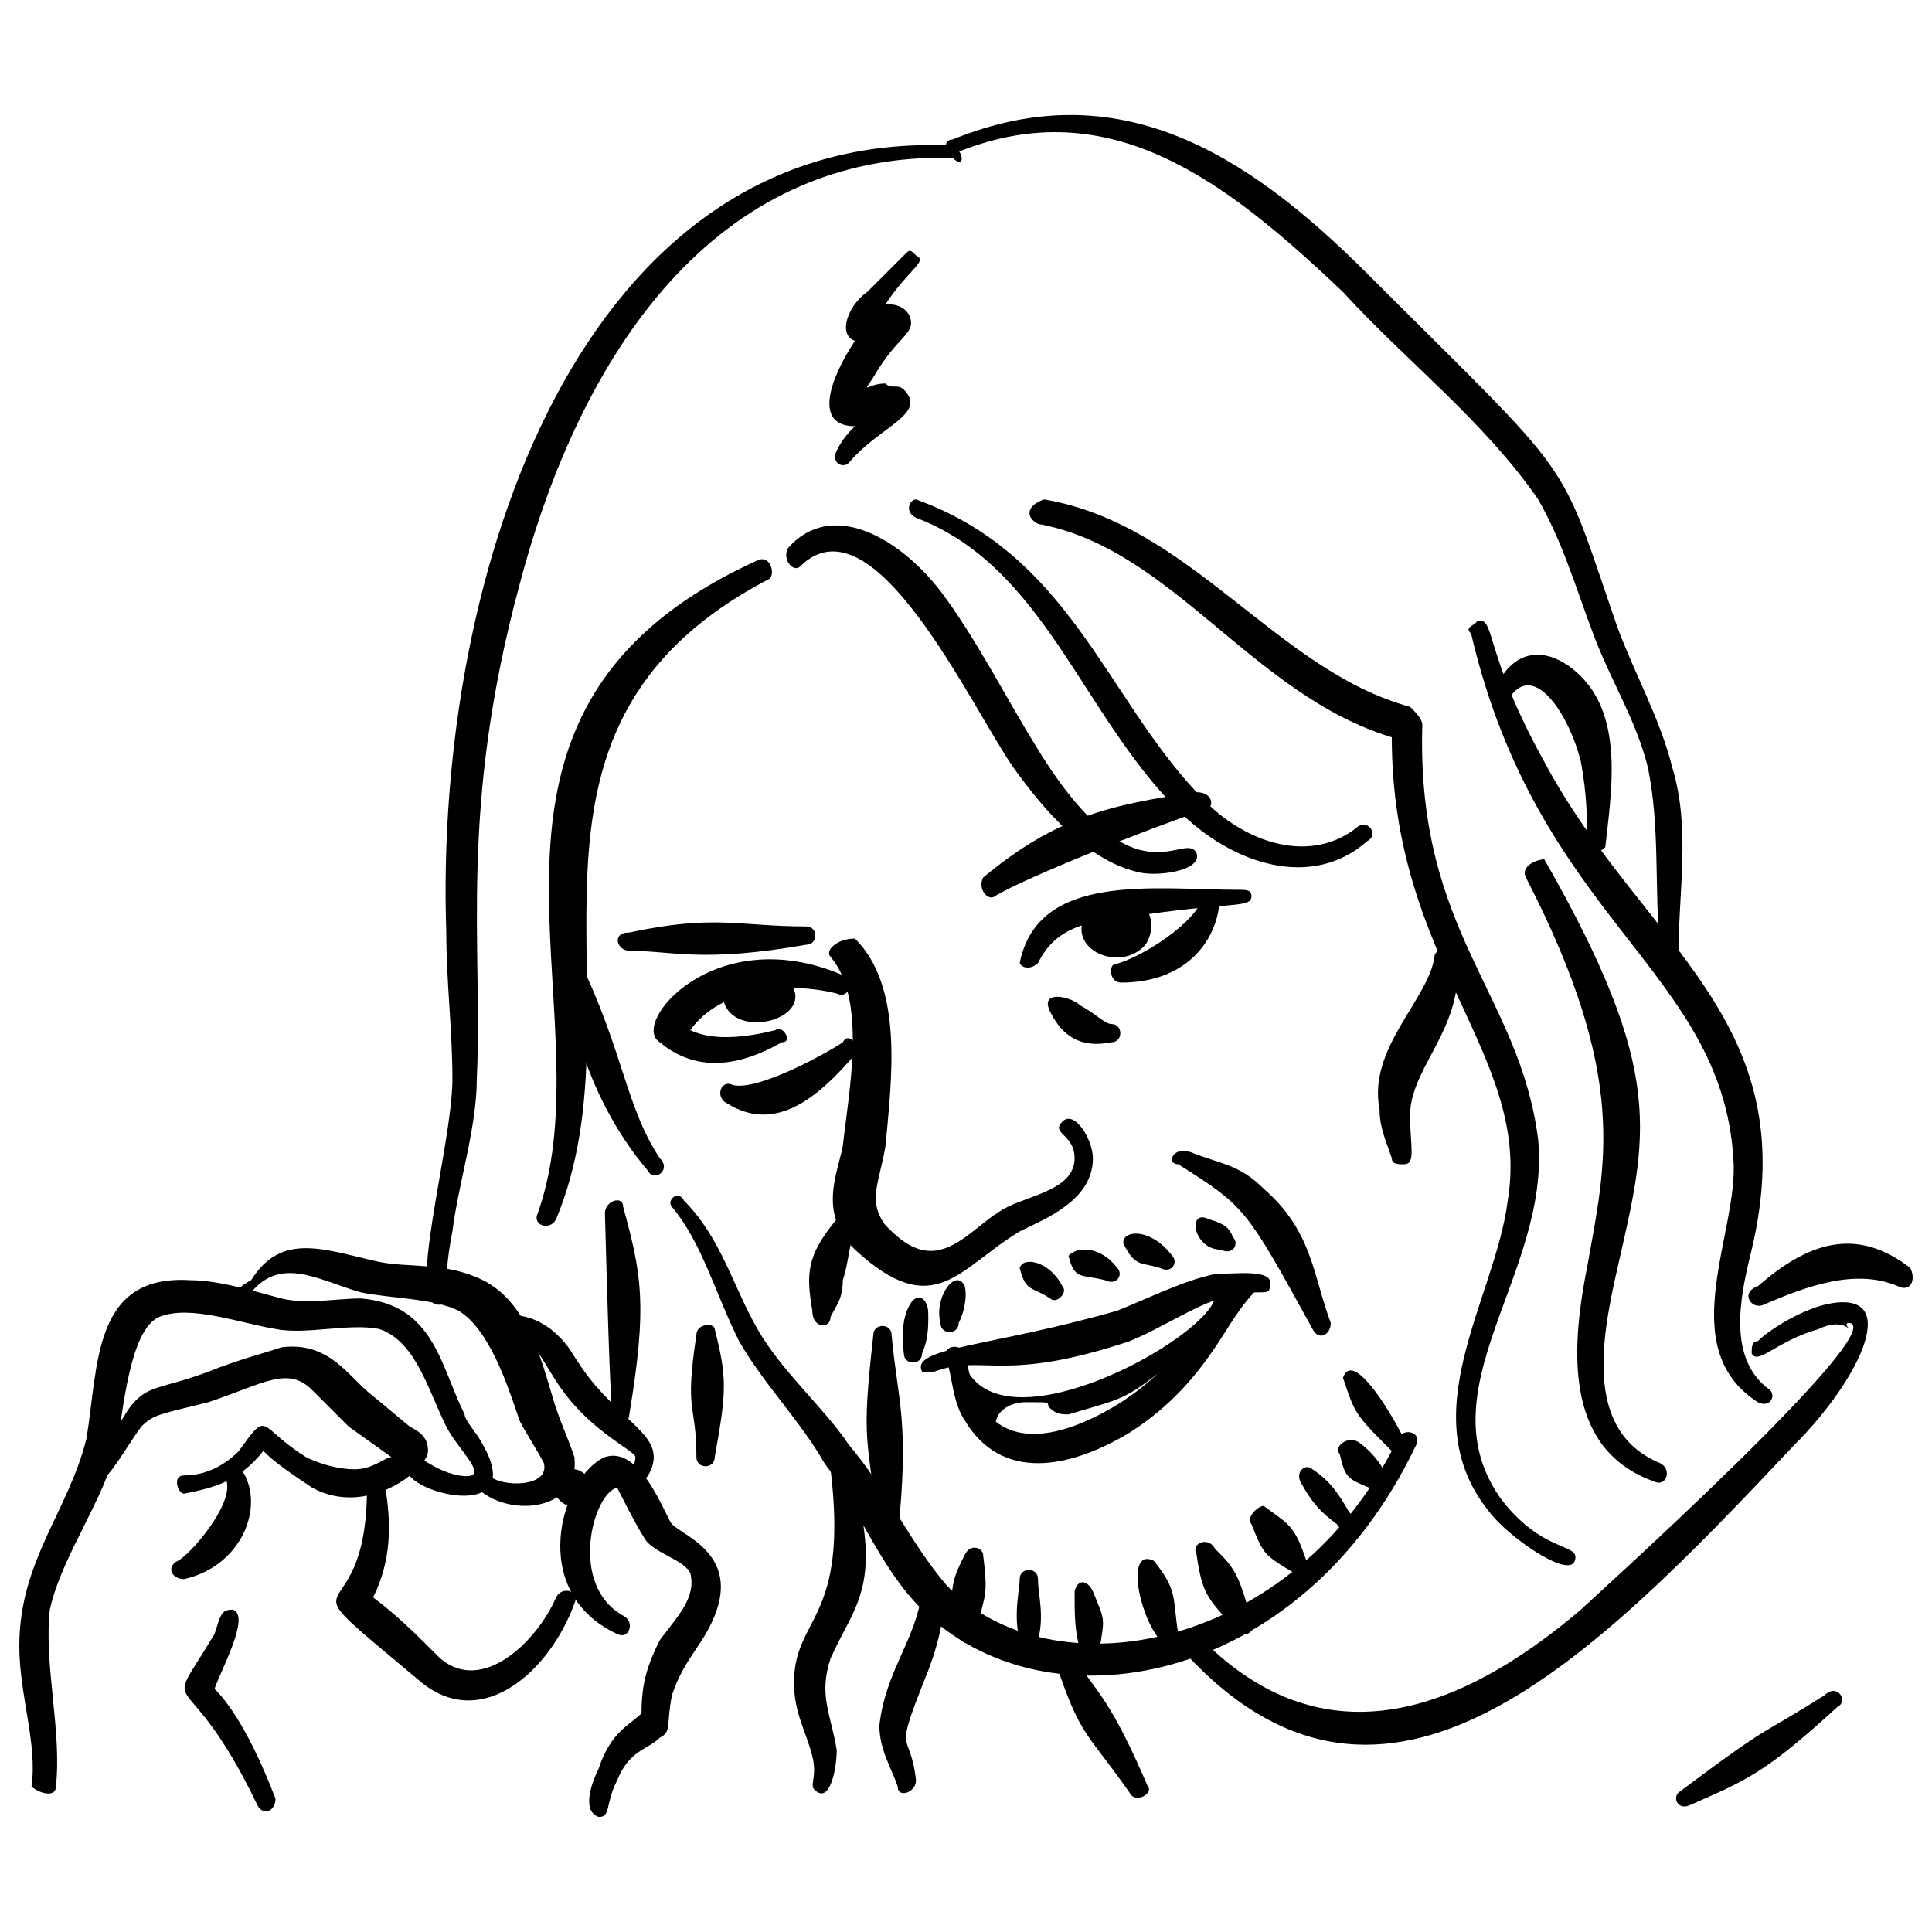 <svg xmlns="http://www.w3.org/2000/svg" fill="none" viewBox="0 0 48 48" height="48" width="48" id="Not-Simply-Hand-Drawn--Streamline-Memes.svg"><desc>Not Simply Hand Drawn Streamline Element: https://streamlinehq.com</desc><path fill="#000000" fill-rule="evenodd" d="M15.635 23.622C16.696 23.622 17.453 23.926 20.03 23.471C20.333 23.471 20.333 23.017 20.03 23.017C18.363 23.017 17.757 22.713 15.635 23.168C15.18 23.168 15.332 23.622 15.635 23.622Z" clip-rule="evenodd" stroke-width="1"></path><path fill="#000000" fill-rule="evenodd" d="M24.728 22.258C25.485 21.804 28.517 20.591 29.88 20.137C30.184 20.137 30.184 19.682 29.729 19.682C27.607 19.985 26.243 20.289 24.425 21.803C24.273 22.107 24.576 22.41 24.728 22.258Z" clip-rule="evenodd" stroke-width="1"></path><path fill="#000000" fill-rule="evenodd" d="M25.789 23.926C26.244 23.017 27.001 22.865 28.517 22.713C30.639 22.41 31.093 22.562 31.093 22.259C31.093 22.107 30.942 22.107 30.79 22.107C28.669 22.107 25.789 21.652 25.334 23.926C25.403 24.077 25.637 24.077 25.789 23.926Z" clip-rule="evenodd" stroke-width="1"></path><path fill="#000000" fill-rule="evenodd" d="M27.852 24.412C29.368 24.412 30.126 23.503 30.277 22.593C30.429 22.29 29.974 22.139 29.823 22.442C29.52 23.048 28.307 23.806 27.701 23.957C27.55 23.957 27.55 24.412 27.852 24.412Z" clip-rule="evenodd" stroke-width="1"></path><path fill="#000000" fill-rule="evenodd" d="M27.18 22.407C26.731 23.081 27.742 23.305 28.078 22.856C28.303 22.632 28.078 22.407 27.853 22.295C27.405 22.183 26.731 22.632 27.18 22.407Z" clip-rule="evenodd" stroke-width="1"></path><path fill="#000000" fill-rule="evenodd" d="M26.896 22.899C26.672 23.684 27.907 24.133 28.468 23.46C28.805 22.898 28.468 22.337 28.019 22.337C27.457 22.112 26.671 22.561 26.896 22.899ZM27.795 22.899H27.457V23.01S27.682 22.899 27.794 22.899Z" clip-rule="evenodd" stroke-width="1"></path><path fill="#000000" fill-rule="evenodd" d="M26.092 25.138C26.395 25.745 26.849 26.047 27.607 25.896C27.91 25.896 27.91 25.441 27.607 25.441C27.456 25.441 27.153 25.138 26.85 24.987C26.621 24.758 25.809 24.573 26.092 25.138Z" clip-rule="evenodd" stroke-width="1"></path><path fill="#000000" fill-rule="evenodd" d="M18.06 27.411C19.272 28.169 20.333 27.26 21.242 26.199C21.394 26.047 21.091 25.592 20.939 25.896C20.485 26.199 18.818 27.108 18.211 26.957C17.908 26.805 17.757 27.26 18.06 27.411Z" clip-rule="evenodd" stroke-width="1"></path><path fill="#000000" fill-rule="evenodd" d="M19.272 25.592C18.666 25.744 17.757 25.895 17.151 25.592C17.908 24.532 19.575 24.38 20.788 24.683C21.091 24.835 21.242 24.38 20.939 24.228C17.757 22.864 15.635 25.441 16.393 25.895C17.302 26.653 18.363 26.502 19.424 25.895C19.727 25.895 19.424 25.441 19.272 25.592Z" clip-rule="evenodd" stroke-width="1"></path><path fill="#000000" fill-rule="evenodd" d="M18.22 24.494C18.098 25.104 18.952 25.104 19.318 24.86C19.561 24.616 19.073 24.372 18.952 24.372C18.342 24.372 17.611 24.86 18.22 24.495Z" clip-rule="evenodd" stroke-width="1"></path><path fill="#000000" fill-rule="evenodd" d="M17.976 24.86C18.22 25.835 20.171 25.347 19.684 24.494C19.073 23.397 17.123 24.616 17.976 24.86ZM18.952 24.738C18.952 24.86 18.952 24.86 18.952 24.738Z" clip-rule="evenodd" stroke-width="1"></path><path fill="#000000" fill-rule="evenodd" d="M20.636 23.774C21.545 24.835 21.091 27.108 20.939 28.472C20.788 29.23 20.333 30.139 21.242 31.048C23.212 32.867 23.818 31.503 25.334 30.594C25.94 30.29 27.153 29.836 27.153 28.775C27.153 28.32 26.698 27.563 26.395 27.865C26.092 28.169 26.698 28.169 26.698 28.775C26.698 29.533 25.637 29.684 25.031 29.987C24.425 30.29 23.97 30.897 23.364 31.048C22.758 31.2 22.303 30.745 22 30.442C21.545 29.836 21.848 29.381 22 28.472C22.152 26.805 22.455 24.532 21.242 23.319C20.788 23.319 20.485 23.622 20.636 23.774Z" clip-rule="evenodd" stroke-width="1"></path><path fill="#000000" fill-rule="evenodd" d="M20.636 32.716C20.788 32.413 20.939 32.261 20.939 31.806C21.091 31.352 21.091 30.897 21.242 30.594C21.394 30.291 20.939 30.139 20.788 30.291C20.03 31.2 20.03 31.655 20.182 32.564C20.182 33.019 20.636 33.019 20.636 32.716Z" clip-rule="evenodd" stroke-width="1"></path><path fill="#000000" fill-rule="evenodd" d="M29.275 28.926C30.942 29.987 30.942 29.987 32.609 33.018C32.76 33.321 33.063 33.17 33.063 32.867C32.609 31.654 32.609 30.593 31.396 29.533C30.79 28.926 30.335 28.926 29.577 28.623C29.123 28.472 28.972 28.926 29.275 28.926Z" clip-rule="evenodd" stroke-width="1"></path><path fill="#000000" fill-rule="evenodd" d="M19.878 14.075C21.697 12.256 24.122 17.561 25.183 19.076C25.94 20.137 27.001 21.349 28.214 21.652C28.668 21.804 29.881 21.652 29.729 21.198C29.426 20.591 28.214 22.562 25.789 18.622C25.031 17.409 24.273 15.893 23.364 14.681C22.303 13.317 20.636 12.408 19.575 13.62C19.424 13.923 19.727 14.227 19.878 14.075Z" clip-rule="evenodd" stroke-width="1"></path><path fill="#000000" fill-rule="evenodd" d="M22.758 12.863C25.94 14.075 26.85 17.712 29.275 20.137C30.639 21.501 32.609 22.107 33.972 20.895C34.276 20.743 33.972 20.289 33.669 20.592C32.457 21.501 30.79 20.895 29.729 19.682C27.456 17.257 26.547 13.772 22.758 12.408C22.606 12.408 22.455 12.711 22.758 12.863Z" clip-rule="evenodd" stroke-width="1"></path><path fill="#000000" fill-rule="evenodd" d="M25.789 13.015C29.123 13.62 31.093 17.257 34.579 18.318C34.579 23.925 38.064 26.199 37.458 29.836C37.155 32.261 35.034 35.141 37.004 37.565C37.458 38.172 38.974 39.232 39.125 38.778C39.277 38.323 38.368 38.626 37.307 37.262C35.337 34.534 38.519 31.655 38.216 28.321C37.761 24.684 35.185 23.168 35.337 18.015C35.337 17.864 35.185 17.712 35.034 17.561C31.699 16.652 29.577 13.015 25.941 12.408C25.486 12.56 25.486 12.863 25.789 13.014Z" clip-rule="evenodd" stroke-width="1"></path><path fill="#000000" fill-rule="evenodd" d="M37.912 21.804C40.489 26.805 39.883 28.927 39.428 31.504C38.974 33.776 38.974 36.05 41.095 36.807C41.398 36.959 41.55 36.504 41.247 36.353C39.428 35.595 39.731 33.474 40.186 31.503C40.943 28.169 41.398 26.653 38.367 21.349C38.216 21.349 37.761 21.501 37.912 21.804Z" clip-rule="evenodd" stroke-width="1"></path><path fill="#000000" fill-rule="evenodd" d="M36.549 15.742C38.216 22.865 42.763 24.077 43.065 28.775C43.217 30.594 41.55 33.473 43.672 34.837C43.975 34.989 44.126 34.686 43.975 34.534C42.914 33.776 43.217 32.261 43.52 31.048C44.884 25.29 40.792 23.471 38.367 18.925C36.852 16.196 37.155 15.287 36.7 15.439C36.549 15.59 36.397 15.59 36.549 15.742Z" clip-rule="evenodd" stroke-width="1"></path><path fill="#000000" fill-rule="evenodd" d="M21.242 8.468C20.636 9.377 20.182 10.589 21.242 10.589C21.091 10.741 20.939 10.893 20.788 11.195C20.636 11.498 20.939 11.65 21.091 11.498C21.848 10.589 23.061 10.286 22.455 9.68C22.303 9.528 22.152 9.68 22 9.528C21.545 9.528 21.394 9.831 21.697 9.377C22.304 8.316 22.758 8.316 22.606 7.861C22.455 7.558 22.152 7.558 22 7.558C22.606 6.649 23.061 6.497 22.758 6.346C22.606 6.194 22.606 6.194 22.455 6.346L21.545 7.255C21.091 7.558 20.788 8.316 21.242 8.468Z" clip-rule="evenodd" stroke-width="1"></path><path fill="#000000" fill-rule="evenodd" d="M23.819 3.769C27.607 2.254 30.487 4.527 33.367 7.255C34.882 8.922 36.852 10.438 38.216 12.408C38.822 13.468 39.125 14.529 39.58 15.742C40.034 16.954 40.641 17.863 40.944 19.076C41.247 20.591 41.096 21.955 41.247 23.774C41.247 24.077 41.701 24.077 41.701 23.774C41.701 22.107 42.005 20.591 41.55 19.076C41.247 17.863 40.641 16.803 40.186 15.59C38.671 11.195 39.277 12.105 33.972 6.801C30.942 3.769 27.759 1.799 23.667 3.466C23.364 3.466 23.516 3.921 23.819 3.769Z" clip-rule="evenodd" stroke-width="1"></path><path fill="#000000" fill-rule="evenodd" d="M37.458 17.409C38.064 16.348 38.974 17.712 39.277 18.925C39.58 20.592 39.277 21.198 39.58 21.198C39.731 21.198 39.883 21.047 39.883 21.047C40.034 19.682 40.337 17.864 39.277 16.803C38.519 16.045 37.609 16.045 37.155 17.106C36.852 17.409 37.307 17.561 37.458 17.409Z" clip-rule="evenodd" stroke-width="1"></path><path fill="#000000" fill-rule="evenodd" d="M23.667 3.618C14.423 3.163 10.786 14.226 11.088 23.168C11.088 24.38 11.24 25.592 11.24 26.805C11.24 28.472 10.028 32.564 10.937 32.412C11.24 32.412 10.937 32.109 11.24 30.594C11.392 29.382 11.846 28.017 11.846 26.805C11.998 23.471 11.392 20.137 12.907 14.53C14.423 8.771 17.757 3.769 23.667 3.921C23.97 4.224 23.97 3.77 23.667 3.618Z" clip-rule="evenodd" stroke-width="1"></path><path fill="#000000" fill-rule="evenodd" d="M18.818 13.923C10.482 17.712 15.18 24.986 13.362 30.139C13.21 30.442 13.665 30.593 13.816 30.29C16.09 24.835 11.846 18.166 19.12 14.378C19.272 14.226 19.12 13.771 18.818 13.923Z" clip-rule="evenodd" stroke-width="1"></path><path fill="#000000" fill-rule="evenodd" d="M16.696 29.987C17.453 30.897 17.757 32.109 18.363 33.322C18.969 34.382 19.878 35.292 20.484 36.352C21.394 37.565 21.848 38.929 22.909 39.99C25.94 43.021 32.305 41.96 35.185 35.898C35.337 35.595 34.882 35.443 34.73 35.746C32.154 41.05 26.092 42.111 23.516 39.383C22.606 38.322 22 36.959 21.091 35.898C20.485 34.988 19.424 34.079 18.818 33.019C18.211 31.957 17.908 30.745 16.999 29.836C16.848 29.533 16.544 29.836 16.696 29.987Z" clip-rule="evenodd" stroke-width="1"></path><path fill="#000000" fill-rule="evenodd" d="M35.639 23.774C35.488 24.835 33.972 26.047 34.275 27.563C34.275 28.017 34.427 28.32 34.579 28.775C34.579 28.926 34.73 28.926 34.882 28.926C35.185 28.926 35.033 28.472 35.033 27.714C35.033 26.805 35.791 26.047 36.094 24.986C36.549 23.319 35.639 23.471 35.639 23.774Z" clip-rule="evenodd" stroke-width="1"></path><path fill="#000000" fill-rule="evenodd" d="M13.816 23.622C14.119 24.835 14.423 27.108 16.09 29.078C16.241 29.381 16.696 29.078 16.393 28.775C15.483 27.411 15.483 25.895 14.119 23.319C14.119 23.168 13.816 23.471 13.816 23.622Z" clip-rule="evenodd" stroke-width="1"></path><path fill="#000000" fill-rule="evenodd" d="M15.029 30.139C15.18 35.746 15.18 33.928 15.18 35.14C15.18 35.443 15.635 35.443 15.635 35.14C16.09 32.412 15.938 31.655 15.483 29.987C15.483 29.684 15.029 29.836 15.029 30.139Z" clip-rule="evenodd" stroke-width="1"></path><path fill="#000000" fill-rule="evenodd" d="M17.302 33.17C16.999 35.14 17.302 34.837 17.302 36.201C17.302 36.504 17.757 36.504 17.757 36.201C18.06 34.534 18.06 34.231 17.757 33.019C17.757 32.867 17.302 32.867 17.302 33.17Z" clip-rule="evenodd" stroke-width="1"></path><path fill="#000000" fill-rule="evenodd" d="M23.212 34.079C24.425 33.625 24.88 34.382 28.062 33.322C28.82 33.018 29.729 32.412 30.335 32.26C31.245 31.957 31.548 32.26 31.548 31.957C31.699 31.503 30.638 31.654 30.184 31.654C29.426 31.806 28.517 32.261 27.759 32.563C24.576 33.473 22.606 33.473 22.909 34.079H23.213Z" clip-rule="evenodd" stroke-width="1"></path><path fill="#000000" fill-rule="evenodd" d="M28.971 32.412C30.184 31.806 30.942 31.806 30.79 31.957C30.335 32.412 29.88 32.867 29.577 33.473C27.91 34.837 28.062 34.686 26.547 35.14C26.395 35.14 26.243 35.14 26.092 34.989C25.94 34.837 26.243 34.837 25.485 34.837C25.183 34.837 24.728 34.989 24.728 35.443C25.183 36.05 25.94 36.05 26.698 35.898C25.031 36.504 24.273 35.595 23.667 33.928C24.728 33.625 24.273 33.625 25.94 33.473C25.334 33.625 24.576 33.776 23.97 33.928C24.88 36.049 29.88 33.322 30.184 32.261C30.032 32.109 30.032 31.958 28.971 32.412Z" clip-rule="evenodd" stroke-width="1"></path><path fill="#000000" fill-rule="evenodd" d="M23.515 33.776C23.667 34.231 23.667 34.837 23.97 35.292C24.88 36.807 26.547 36.504 28.062 35.595C29.729 34.534 30.335 33.17 30.79 32.564C31.093 32.109 31.396 31.957 31.245 31.806C30.79 31.2 29.729 33.776 27.607 34.989C26.546 35.595 25.183 36.049 24.425 34.989C24.122 34.534 24.122 34.231 23.97 33.625C23.818 33.322 23.363 33.473 23.515 33.776Z" clip-rule="evenodd" stroke-width="1"></path><path fill="#000000" fill-rule="evenodd" d="M23.364 32.867C23.364 33.171 23.819 33.171 23.819 32.867C23.944 32.631 24.038 32.232 23.97 31.958C23.757 31.484 23.2 32.212 23.364 32.867Z" clip-rule="evenodd" stroke-width="1"></path><path fill="#000000" fill-rule="evenodd" d="M22.606 32.413C22.398 32.759 22.413 33.271 22.455 33.625C22.455 33.928 22.909 33.928 22.909 33.625C23.093 33.212 23.061 32.803 23.061 32.564C23.004 32.148 22.728 32.173 22.606 32.413Z" clip-rule="evenodd" stroke-width="1"></path><path fill="#000000" fill-rule="evenodd" d="M21.697 33.17C21.394 35.898 21.545 35.595 21.848 38.171C21.848 38.474 22.303 38.474 22.303 38.171C22.606 35.292 22.303 34.837 22.152 33.17C22.152 32.867 21.697 32.867 21.697 33.17Z" clip-rule="evenodd" stroke-width="1"></path><path fill="#000000" fill-rule="evenodd" d="M25.334 31.503C25.485 32.109 25.637 31.957 26.091 32.26C26.243 32.412 26.546 32.109 26.395 31.957C26.082 31.332 25.415 31.205 25.334 31.503Z" clip-rule="evenodd" stroke-width="1"></path><path fill="#000000" fill-rule="evenodd" d="M26.547 31.2C26.698 31.806 26.85 31.654 27.456 31.806C27.759 31.957 27.91 31.654 27.759 31.503C27.367 30.979 26.78 30.943 26.547 31.2Z" clip-rule="evenodd" stroke-width="1"></path><path fill="#000000" fill-rule="evenodd" d="M27.91 30.897C28.214 31.503 28.365 31.352 28.82 31.503C29.123 31.655 29.275 31.352 29.123 31.2C28.587 30.485 27.867 30.559 27.91 30.897Z" clip-rule="evenodd" stroke-width="1"></path><path fill="#000000" fill-rule="evenodd" d="M30.335 31.048C30.638 31.2 30.79 30.897 30.638 30.745C30.523 30.478 30.425 30.412 30.032 30.29C29.488 30.018 29.64 31.048 30.335 31.048Z" clip-rule="evenodd" stroke-width="1"></path><path fill="#000000" fill-rule="evenodd" d="M23.97 38.626C23.667 39.233 23.515 39.536 23.819 40.596C23.819 40.9 24.273 40.9 24.273 40.596C24.425 39.536 24.576 39.839 24.425 38.626C24.425 38.475 24.122 38.323 23.97 38.626Z" clip-rule="evenodd" stroke-width="1"></path><path fill="#000000" fill-rule="evenodd" d="M25.334 39.232C25.334 39.493 25.169 40.132 25.334 40.747C25.334 41.051 25.789 41.051 25.789 40.747C25.954 40.132 25.789 39.624 25.789 39.232C25.789 38.929 25.334 38.929 25.334 39.232Z" clip-rule="evenodd" stroke-width="1"></path><path fill="#000000" fill-rule="evenodd" d="M26.698 39.536C26.698 40.133 26.698 40.539 26.85 41.051C26.85 41.354 27.304 41.354 27.304 41.051C27.456 40.142 27.456 40.293 27.153 39.536C27.001 39.232 26.772 39.237 26.698 39.536Z" clip-rule="evenodd" stroke-width="1"></path><path fill="#000000" fill-rule="evenodd" d="M28.82 40.748C28.972 41.051 29.426 40.9 29.275 40.596C29.123 39.687 29.275 39.536 28.668 38.778C27.972 38.433 28.271 40.089 28.82 40.748Z" clip-rule="evenodd" stroke-width="1"></path><path fill="#000000" fill-rule="evenodd" d="M29.729 38.626C29.881 39.687 30.032 39.687 30.638 40.444C30.79 40.748 31.245 40.596 31.093 40.293C30.79 39.081 30.639 38.929 30.184 38.474C30.032 38.171 29.577 38.323 29.729 38.626Z" clip-rule="evenodd" stroke-width="1"></path><path fill="#000000" fill-rule="evenodd" d="M31.093 37.868C31.396 38.626 31.396 38.626 32.154 39.081C32.305 39.384 32.76 39.081 32.457 38.778C32.154 37.868 32.002 37.868 31.396 37.414C31.245 37.414 30.942 37.717 31.093 37.868Z" clip-rule="evenodd" stroke-width="1"></path><path fill="#000000" fill-rule="evenodd" d="M32.305 36.807C32.609 37.37 32.843 37.588 33.215 37.868C33.367 38.171 33.821 37.868 33.518 37.565C33.247 37.104 33.063 36.807 32.609 36.504C32.457 36.353 32.19 36.532 32.305 36.807Z" clip-rule="evenodd" stroke-width="1"></path><path fill="#000000" fill-rule="evenodd" d="M33.284 36.123C33.435 36.729 33.435 36.729 34.193 37.032C34.82 36.989 34.217 36.138 33.739 35.82C33.435 35.668 33.132 35.971 33.284 36.123Z" clip-rule="evenodd" stroke-width="1"></path><path fill="#000000" fill-rule="evenodd" d="M33.366 34.231C33.669 35.141 33.669 35.141 34.579 36.05C34.73 36.353 35.185 36.05 34.882 35.747C34.487 34.958 33.597 33.542 33.366 34.231Z" clip-rule="evenodd" stroke-width="1"></path><path fill="#000000" fill-rule="evenodd" d="M1.389 44.384C1.541 43.02 1.086 41.354 1.238 39.99C1.541 38.625 2.602 37.262 2.905 35.898C3.056 35.14 3.208 33.018 3.966 32.715C4.723 32.412 5.936 32.867 6.845 33.018C7.603 33.17 8.664 32.867 9.421 33.018C10.331 33.322 10.634 34.534 11.088 35.443C11.391 36.049 12.301 36.807 11.391 36.655C10.634 36.504 10.482 36.049 10.179 36.352C9.573 36.959 13.21 38.02 11.998 35.898C11.846 35.595 11.543 35.291 11.543 35.14C10.936 33.928 10.786 32.412 8.967 32.26C8.36 32.26 7.603 32.412 6.996 32.26C6.391 32.109 5.481 31.806 4.723 31.806C2.299 31.655 2.45 33.928 2.147 35.746C1.692 37.565 0.48 38.777 0.48 40.899C0.48 42.112 0.934 43.324 0.783 44.384C0.934 44.536 1.389 44.688 1.389 44.384Z" clip-rule="evenodd" stroke-width="1"></path><path fill="#000000" fill-rule="evenodd" d="M9.725 36.201C9.573 36.201 9.27 36.504 8.815 36.504C8.361 36.504 7.906 36.352 7.603 36.201C6.391 35.444 6.694 34.989 5.936 36.049C5.633 36.352 5.178 36.656 4.572 36.656C4.269 36.656 4.421 37.11 4.572 37.11C5.33 36.959 5.936 36.807 6.542 36.049C6.845 36.352 7.299 36.656 7.754 36.959C9.118 37.717 10.634 36.504 10.634 36.049C10.634 35.747 10.483 35.595 10.179 35.443L9.27 34.686C8.664 34.231 8.209 33.322 6.997 33.473C6.542 33.625 5.936 33.776 5.178 34.079C3.966 34.534 3.663 34.382 3.208 34.989C2.905 35.443 2.602 36.049 2.147 36.504C1.996 36.656 1.996 36.807 2.147 36.807C2.45 37.262 3.056 36.05 3.511 35.443C3.814 35.14 3.966 35.14 5.178 34.837C6.542 34.382 7.148 33.928 7.754 34.534L8.664 35.443L9.725 36.201Z" clip-rule="evenodd" stroke-width="1"></path><path fill="#000000" fill-rule="evenodd" d="M4.572 39.232C5.936 38.929 6.542 37.565 6.087 36.655C5.936 36.352 5.633 36.504 5.633 36.807C5.784 37.413 4.723 38.625 4.42 38.777C4.117 38.929 4.269 39.232 4.572 39.232Z" clip-rule="evenodd" stroke-width="1"></path><path fill="#000000" fill-rule="evenodd" d="M6.239 32.109C6.996 31.2 7.906 31.806 8.967 32.109C9.724 32.261 10.786 32.261 11.391 32.564C12.149 33.019 12.604 34.383 12.907 35.292C13.058 35.595 13.362 36.049 13.513 36.353C13.665 36.959 12.453 36.959 12.149 36.656C11.998 36.504 11.695 36.807 11.846 36.959C12.604 37.717 14.423 37.565 14.271 36.201C14.12 35.747 13.968 35.444 13.816 34.989C13.513 34.079 13.21 32.412 11.998 31.806C11.088 31.352 10.179 31.503 9.421 31.352C8.057 31.049 6.997 30.594 6.239 31.806C5.632 32.109 5.936 32.412 6.239 32.109Z" clip-rule="evenodd" stroke-width="1"></path><path fill="#000000" fill-rule="evenodd" d="M9.118 36.959C9.118 40.899 6.694 38.626 10.483 41.809C11.997 43.021 13.665 41.505 14.271 39.839C14.423 39.535 13.968 39.384 13.816 39.687C13.362 40.747 11.998 42.112 10.937 41.202C10.331 40.596 9.876 40.141 9.27 39.687C9.724 38.777 9.724 37.868 9.573 36.959C9.573 36.656 9.118 36.656 9.118 36.959Z" clip-rule="evenodd" stroke-width="1"></path><path fill="#000000" fill-rule="evenodd" d="M15.332 36.959S15.938 38.171 16.089 38.323C16.393 38.626 16.999 38.777 17.15 39.08C17.302 39.687 16.847 40.141 16.393 40.747C16.09 41.354 15.938 41.808 15.938 42.566C15.635 42.869 15.18 43.021 14.877 43.93C14.726 44.233 14.423 44.991 14.877 45.142C15.18 45.142 15.029 44.839 15.332 44.233C15.635 43.476 16.089 43.476 16.393 43.172C16.696 43.021 16.544 42.869 16.696 42.112C16.999 41.202 17.453 40.899 17.756 40.141C18.363 38.626 16.999 38.171 16.696 37.868C16.544 37.717 15.938 35.898 15.029 36.201C13.968 36.655 13.058 39.535 15.332 40.596C15.635 40.747 15.786 40.292 15.483 40.141C14.119 39.384 14.726 37.11 15.332 36.959Z" clip-rule="evenodd" stroke-width="1"></path><path fill="#000000" fill-rule="evenodd" d="M12.604 33.171C13.21 33.019 13.513 33.928 13.968 34.534C14.726 35.595 15.787 36.05 15.787 36.201C15.787 36.504 15.483 36.504 15.635 36.808C15.787 37.111 16.242 36.656 16.242 36.201C16.242 35.747 15.787 35.444 15.18 34.837C14.574 34.231 14.423 33.928 14.12 33.473C13.21 32.261 11.998 32.716 12.15 33.019C12.453 33.171 12.453 33.171 12.604 33.171Z" clip-rule="evenodd" stroke-width="1"></path><path fill="#000000" fill-rule="evenodd" d="M13.665 36.959C13.968 37.414 14.119 37.565 14.726 37.262C15.029 37.262 15.029 36.808 14.726 36.808C14.574 36.656 14.423 36.504 14.271 36.504H13.816C13.665 36.353 13.362 36.808 13.665 36.959Z" clip-rule="evenodd" stroke-width="1"></path><path fill="#000000" fill-rule="evenodd" d="M5.33 41.96C5.481 41.505 6.239 40.141 5.784 39.99C5.481 39.99 5.481 40.141 5.33 40.596C3.966 42.869 4.572 41.051 6.391 44.839C6.542 45.142 6.845 44.991 6.845 44.688C6.088 42.717 5.481 42.112 5.33 41.96Z" clip-rule="evenodd" stroke-width="1"></path><path fill="#000000" fill-rule="evenodd" d="M29.426 41.051C34.427 46.507 39.58 41.203 44.581 35.898C46.248 34.231 47.309 31.958 45.339 32.413C44.732 32.564 43.974 33.019 43.672 33.322C43.52 33.322 43.52 33.474 43.52 33.625C43.672 33.928 44.126 33.322 45.187 33.019C45.49 32.867 45.793 32.867 45.944 33.019C45.944 33.019 45.793 32.867 45.944 32.867C47.006 33.019 39.428 39.839 39.277 39.99C35.185 43.476 32.154 43.021 29.88 40.748C29.577 40.445 29.275 40.748 29.426 41.051Z" clip-rule="evenodd" stroke-width="1"></path><path fill="#000000" fill-rule="evenodd" d="M42.004 44.84C43.369 44.233 43.823 44.082 45.642 42.415C45.945 42.263 45.642 41.809 45.339 42.112C43.672 43.173 44.126 42.718 41.701 44.536C41.55 44.688 41.701 44.991 42.004 44.84Z" clip-rule="evenodd" stroke-width="1"></path><path fill="#000000" fill-rule="evenodd" d="M20.636 36.504C21.091 40.293 19.727 40.141 19.727 41.809C19.727 42.566 20.03 43.021 20.181 43.627C20.333 44.233 20.03 44.385 20.333 44.536C20.636 44.688 20.788 43.931 20.788 43.476C20.636 42.566 20.333 42.112 20.636 41.202C21.242 39.838 22 39.384 21.091 36.352C20.939 36.05 20.485 36.201 20.636 36.504Z" clip-rule="evenodd" stroke-width="1"></path><path fill="#000000" fill-rule="evenodd" d="M22.909 39.536C22.758 40.748 22 41.506 21.848 42.87C21.848 43.476 22.152 43.931 22.303 44.385C22.303 44.688 22.758 44.537 22.758 44.233C22.606 42.869 22.152 43.779 23.061 41.506C23.97 39.081 22.91 39.081 22.91 39.536Z" clip-rule="evenodd" stroke-width="1"></path><path fill="#000000" fill-rule="evenodd" d="M26.244 41.354C26.85 43.172 27.001 43.021 28.062 44.536C28.214 44.839 28.669 44.536 28.517 44.384C27.607 42.263 27.304 42.112 26.698 41.202C26.395 40.899 26.092 41.05 26.243 41.354Z" clip-rule="evenodd" stroke-width="1"></path><path fill="#000000" fill-rule="evenodd" d="M43.823 32.412C44.884 31.957 46.096 31.503 47.157 31.957C47.461 32.109 47.612 31.806 47.461 31.503C46.096 30.442 44.884 30.897 43.672 31.957C43.217 32.109 43.52 32.563 43.823 32.412Z" clip-rule="evenodd" stroke-width="1"></path></svg>